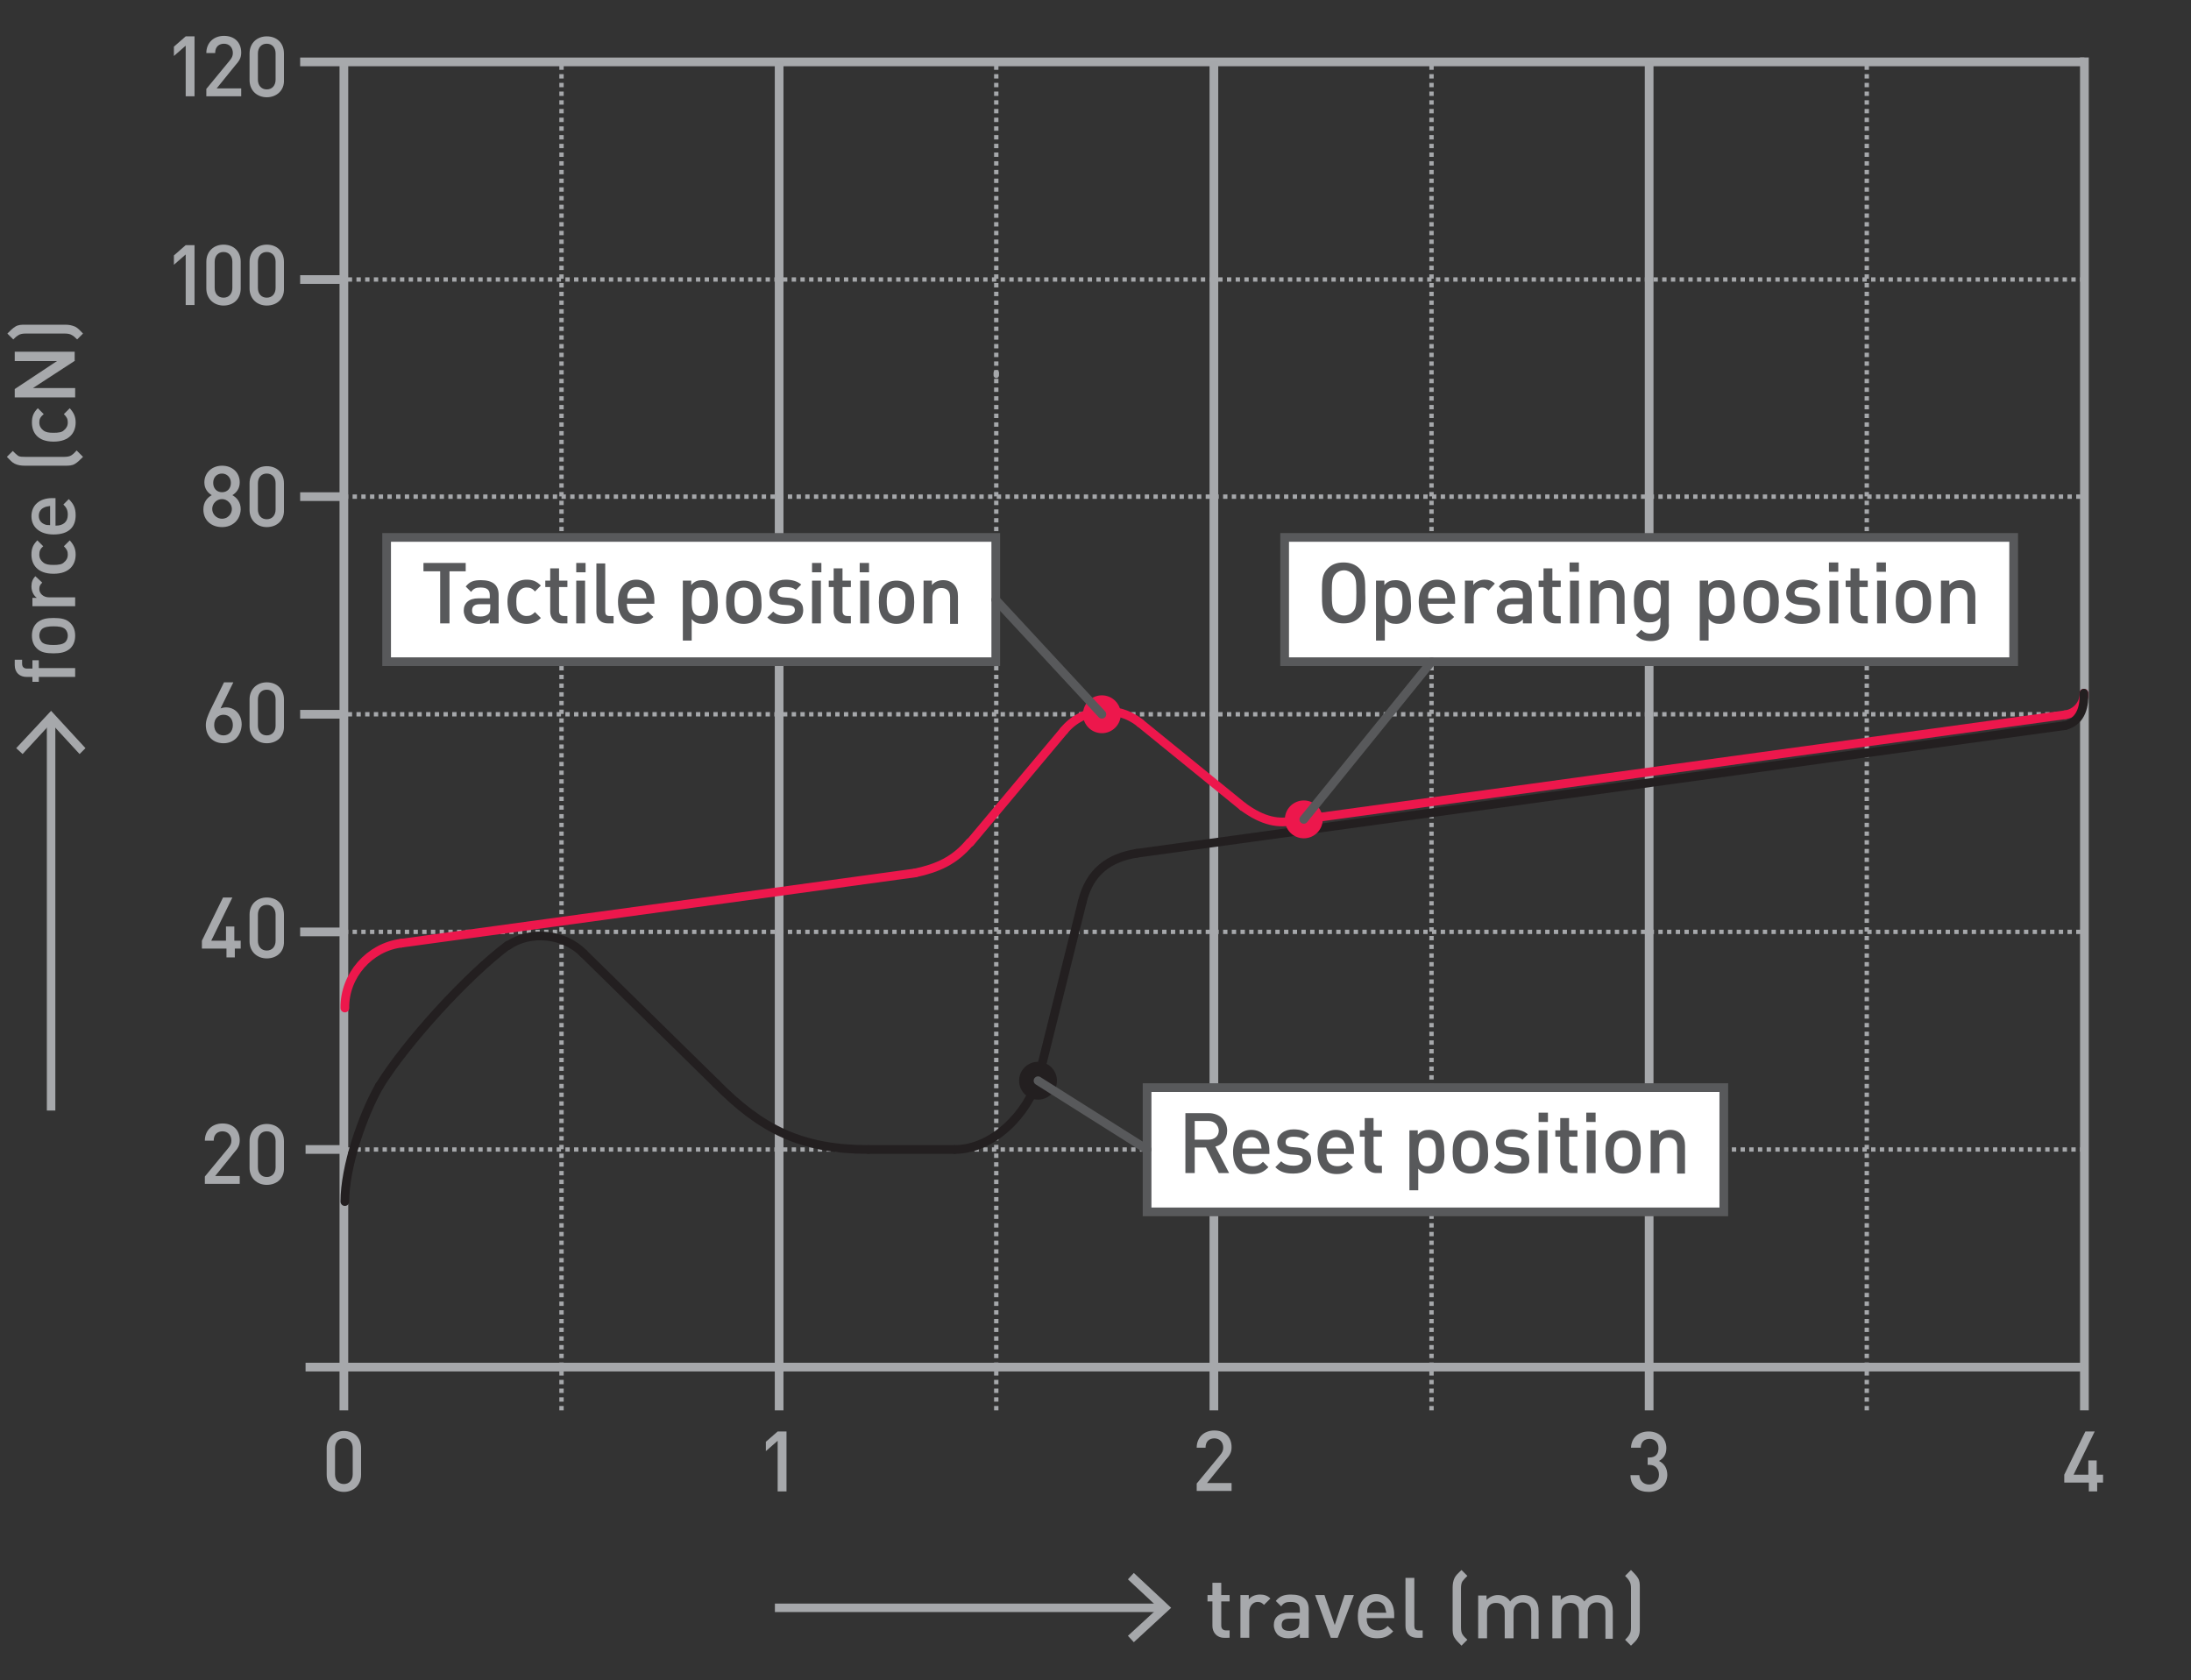 <?xml version="1.0" encoding="utf-8"?>
<!-- Generator: Adobe Illustrator 20.1.0, SVG Export Plug-In . SVG Version: 6.00 Build 0)  -->
<svg version="1.1" id="Layer_1" xmlns="http://www.w3.org/2000/svg" xmlns:xlink="http://www.w3.org/1999/xlink" x="0px" y="0px"
	 viewBox="0 0 446 342" style="enable-background:new 0 0 446 342;" xml:space="preserve">
<rect x="0" y="0" width="446" height="342" fill="#333333" stroke="none"/>
<style type="text/css">
	.st0{fill:none;stroke:#A6A8AB;stroke-width:1.107;stroke-linecap:round;stroke-linejoin:round;}
	.st1{fill:none;stroke:#A6A8AB;stroke-width:1.772;stroke-linejoin:round;}
	.st2{fill:none;stroke:#A7A9AC;stroke-width:1.772;stroke-linejoin:round;}
	.st3{fill:none;stroke:#A6A8AB;stroke-width:1.775;}
	.st4{fill:none;stroke:#A6A8AB;stroke-width:0.886;stroke-linejoin:round;stroke-dasharray:0.886,0.886,0.886,0.886;}
	.st5{fill:none;stroke:#A6A8AB;stroke-width:0.875;stroke-linejoin:round;stroke-dasharray:0.886,0.886,0.886,0.886;}
	.st6{fill:none;stroke:#A6A8AB;stroke-width:0.876;stroke-linejoin:round;stroke-dasharray:0.886,0.886,0.886,0.886;}
	.st7{fill:#A7A9AC;}
	.st8{fill:none;stroke:#A6A8AB;stroke-width:1.721;stroke-linecap:square;stroke-linejoin:round;}
	.st9{fill:#A6A8AB;}
	.st10{fill:#FFFFFF;stroke:#58595B;stroke-width:1.772;}
	.st11{fill:#58595B;}
	.st12{fill:none;stroke:#A6A8AB;stroke-width:1.728;stroke-linecap:square;stroke-linejoin:round;}
	.st13{fill:#231F20;stroke:#231F20;stroke-width:1.107;}
	.st14{fill:none;stroke:#ED174C;stroke-width:1.772;stroke-linecap:round;stroke-linejoin:round;}
	.st15{fill:none;stroke:#231F20;stroke-width:1.772;stroke-linecap:round;stroke-linejoin:round;}
	.st16{fill:none;stroke:#58595B;stroke-width:1.772;stroke-linecap:round;stroke-linejoin:round;}
	.st17{fill:#ED174C;stroke:#ED174C;stroke-width:1.107;}
</style>
<g id="INSERT_1_">
	<g id="BLOCK_x5F_RECORD_1_">
		<g id="LINE_399_">
			<path class="st0" d="M444.4,27.7"/>
		</g>
		<g id="LINE_400_">
			<path class="st0" d="M444.4,27.7"/>
		</g>
	</g>
</g>
<g id="LINE_47_">
	<line class="st1" x1="70" y1="12.6" x2="70" y2="287.1"/>
</g>
<g id="LINE_46_">
	<line class="st1" x1="62.2" y1="278.3" x2="424.3" y2="278.3"/>
</g>
<g id="LINE_45_">
	<line class="st2" x1="61.1" y1="12.6" x2="424.3" y2="12.6"/>
</g>
<g id="LINE_44_">
	<line class="st3" x1="424.3" y1="11.7" x2="424.3" y2="287.1"/>
</g>
<g id="LINE_43_">
	<line class="st4" x1="380" y1="287.1" x2="380" y2="12.6"/>
</g>
<g id="LINE_41_">
	<line class="st4" x1="424.3" y1="56.9" x2="70" y2="56.9"/>
</g>
<g id="LINE_26_">
	<line class="st1" x1="70" y1="56.9" x2="61.1" y2="56.9"/>
</g>
<g id="LINE_40_">
	<line class="st4" x1="70" y1="101.1" x2="424.3" y2="101.1"/>
</g>
<g id="LINE_24_">
	<line class="st1" x1="61.1" y1="101.1" x2="70" y2="101.1"/>
</g>
<g id="LINE_38_">
	<line class="st4" x1="424.3" y1="145.4" x2="70" y2="145.4"/>
</g>
<g id="LINE_22_">
	<line class="st1" x1="70" y1="145.4" x2="61.1" y2="145.4"/>
</g>
<g id="LINE_37_">
	<line class="st5" x1="70" y1="189.7" x2="424.3" y2="189.7"/>
</g>
<g id="LINE_20_">
	<line class="st1" x1="61.1" y1="189.7" x2="70" y2="189.7"/>
</g>
<g id="LINE_35_">
	<line class="st6" x1="424.3" y1="234" x2="70" y2="234"/>
</g>
<g id="LINE_19_">
	<line class="st1" x1="70" y1="234" x2="62.2" y2="234"/>
</g>
<g id="LINE_34_">
	<line class="st4" x1="114.3" y1="287.1" x2="114.3" y2="12.6"/>
</g>
<g id="LINE_31_">
	<line class="st0" x1="158.6" y1="75.9" x2="158.6" y2="76.4"/>
</g>
<g id="LINE_30_">
	<line class="st1" x1="158.6" y1="12.6" x2="158.6" y2="287.1"/>
</g>
<g id="LINE_29_">
	<line class="st4" x1="202.8" y1="287.1" x2="202.8" y2="12.6"/>
</g>
<g id="LINE_28_">
	<line class="st0" x1="202.8" y1="76.4" x2="202.8" y2="75.9"/>
</g>
<g id="LINE_25_">
	<line class="st0" x1="247.1" y1="75.9" x2="247.1" y2="76.4"/>
</g>
<g id="LINE_23_">
	<line class="st1" x1="247.1" y1="12.6" x2="247.1" y2="287.1"/>
</g>
<g id="LINE_21_">
	<line class="st4" x1="291.4" y1="287.1" x2="291.4" y2="12.6"/>
</g>
<g id="LINE_18_">
	<line class="st1" x1="335.7" y1="12.6" x2="335.7" y2="287.1"/>
</g>
<g>
	<path class="st7" d="M41.7,241.1v-1.6l4.7-5.7c0.5-0.6,0.7-1,0.7-1.6c0-1.1-0.7-1.9-1.8-1.9c-0.9,0-1.8,0.5-1.8,1.9h-1.8
		c0-2.1,1.5-3.5,3.6-3.5c2.1,0,3.5,1.3,3.5,3.4c0,1.1-0.4,1.7-1.2,2.6l-3.8,4.7h5v1.6H41.7z"/>
	<path class="st7" d="M54.3,241.2c-1.9,0-3.5-1.3-3.5-3.5v-5.4c0-2.2,1.6-3.5,3.5-3.5c2,0,3.5,1.3,3.5,3.5v5.4
		C57.9,239.9,56.3,241.2,54.3,241.2z M56.1,232.3c0-1.2-0.7-2-1.8-2c-1.1,0-1.8,0.8-1.8,2v5.3c0,1.2,0.7,2,1.8,2
		c1.1,0,1.8-0.8,1.8-2V232.3z"/>
</g>
<g>
	<path class="st7" d="M70,303.7c-1.9,0-3.5-1.3-3.5-3.5v-5.4c0-2.2,1.6-3.5,3.5-3.5c2,0,3.5,1.3,3.5,3.5v5.4
		C73.5,302.4,71.9,303.7,70,303.7z M71.8,294.8c0-1.2-0.7-2-1.8-2c-1.1,0-1.8,0.8-1.8,2v5.3c0,1.2,0.7,2,1.8,2c1.1,0,1.8-0.8,1.8-2
		V294.8z"/>
</g>
<g>
	<path class="st7" d="M158.3,303.6v-10.3l-2.4,2.1v-1.9l2.4-2.1h1.8v12.2H158.3z"/>
</g>
<g>
	<path class="st7" d="M243.6,303.6v-1.6l4.7-5.7c0.5-0.6,0.7-1,0.7-1.6c0-1.1-0.7-1.9-1.8-1.9c-0.9,0-1.8,0.5-1.8,1.9h-1.8
		c0-2.1,1.5-3.5,3.6-3.5c2.1,0,3.5,1.3,3.5,3.4c0,1.1-0.4,1.7-1.2,2.6l-3.8,4.7h5v1.6H243.6z"/>
</g>
<g>
	<path class="st7" d="M335.6,303.7c-2,0-3.7-1-3.7-3.4h1.8c0.1,1.3,1,1.9,2,1.9c1.1,0,2-0.7,2-2c0-1.2-0.7-2-2-2h-0.3v-1.5h0.3
		c1.3,0,1.9-0.7,1.9-1.9c0-1.2-0.8-1.9-1.8-1.9c-1.1,0-1.8,0.7-1.8,1.8H332c0.1-2.1,1.6-3.3,3.6-3.3c2.1,0,3.6,1.4,3.6,3.4
		c0,1.3-0.6,2.1-1.5,2.6c1,0.5,1.7,1.4,1.7,2.9C339.3,302.5,337.6,303.7,335.6,303.7z"/>
</g>
<g>
	<path class="st7" d="M426.9,301.8v1.8h-1.7v-1.8h-5v-1.6l4.3-8.8h1.9l-4.3,8.8h3v-2.9h1.7v2.9h1.3v1.6H426.9z"/>
</g>
<g>
	<path class="st7" d="M47.8,193.1v1.8h-1.7v-1.8h-5v-1.6l4.3-8.8h1.9l-4.3,8.8h3v-2.9h1.7v2.9h1.3v1.6H47.8z"/>
	<path class="st7" d="M54.3,195.1c-1.9,0-3.5-1.3-3.5-3.5v-5.4c0-2.2,1.6-3.5,3.5-3.5c2,0,3.5,1.3,3.5,3.5v5.4
		C57.9,193.8,56.3,195.1,54.3,195.1z M56.1,186.2c0-1.2-0.7-2-1.8-2c-1.1,0-1.8,0.8-1.8,2v5.3c0,1.2,0.7,2,1.8,2
		c1.1,0,1.8-0.8,1.8-2V186.2z"/>
</g>
<g>
	<path class="st7" d="M45.5,151.3c-2.1,0-3.6-1.4-3.6-3.7c0-1,0.4-1.9,0.9-3l2.8-5.7h1.9l-2.6,5.3c0.3-0.1,0.7-0.2,1.1-0.2
		c1.8,0,3.2,1.4,3.2,3.5C49.1,149.8,47.6,151.3,45.5,151.3z M45.5,145.5c-1.1,0-1.9,0.8-1.9,2.1c0,1.3,0.8,2.1,1.9,2.1
		s1.9-0.8,1.9-2.1C47.4,146.4,46.7,145.5,45.5,145.5z"/>
	<path class="st7" d="M54.3,151.3c-1.9,0-3.5-1.3-3.5-3.5v-5.4c0-2.2,1.6-3.5,3.5-3.5c2,0,3.5,1.3,3.5,3.5v5.4
		C57.9,150,56.3,151.3,54.3,151.3z M56.1,142.4c0-1.2-0.7-2-1.8-2c-1.1,0-1.8,0.8-1.8,2v5.3c0,1.2,0.7,2,1.8,2c1.1,0,1.8-0.8,1.8-2
		V142.4z"/>
</g>
<g>
	<path class="st7" d="M45.2,107.3c-2.1,0-3.8-1.3-3.8-3.6c0-1.5,0.8-2.4,1.7-2.9c-0.8-0.5-1.5-1.3-1.5-2.6c0-2,1.6-3.4,3.6-3.4
		c2,0,3.6,1.3,3.6,3.4c0,1.3-0.7,2.1-1.5,2.6c0.9,0.5,1.7,1.4,1.7,2.9C48.9,105.9,47.3,107.3,45.2,107.3z M45.2,101.6
		c-1.1,0-2,0.9-2,2c0,1.1,0.9,2,2,2c1.1,0,2-0.9,2-2C47.2,102.6,46.3,101.6,45.2,101.6z M45.2,96.4c-1.1,0-1.8,0.8-1.8,1.9
		c0,1.1,0.7,1.9,1.8,1.9c1.1,0,1.8-0.8,1.8-1.9C47,97.2,46.2,96.4,45.2,96.4z"/>
	<path class="st7" d="M54.3,107.3c-1.9,0-3.5-1.3-3.5-3.5v-5.4c0-2.2,1.6-3.5,3.5-3.5c2,0,3.5,1.3,3.5,3.5v5.4
		C57.9,106,56.3,107.3,54.3,107.3z M56.1,98.4c0-1.2-0.7-2-1.8-2c-1.1,0-1.8,0.8-1.8,2v5.3c0,1.2,0.7,2,1.8,2c1.1,0,1.8-0.8,1.8-2
		V98.4z"/>
</g>
<g>
	<path class="st7" d="M37.8,62.1V51.8l-2.4,2.1v-1.9l2.4-2.1h1.8v12.2H37.8z"/>
	<path class="st7" d="M45.5,62.2c-1.9,0-3.5-1.3-3.5-3.5v-5.4c0-2.2,1.6-3.5,3.5-3.5c2,0,3.5,1.3,3.5,3.5v5.4
		C49,60.9,47.5,62.2,45.5,62.2z M47.3,53.3c0-1.2-0.7-2-1.8-2c-1.1,0-1.8,0.8-1.8,2v5.3c0,1.2,0.7,2,1.8,2c1.1,0,1.8-0.8,1.8-2V53.3
		z"/>
	<path class="st7" d="M54.3,62.2c-1.9,0-3.5-1.3-3.5-3.5v-5.4c0-2.2,1.6-3.5,3.5-3.5c2,0,3.5,1.3,3.5,3.5v5.4
		C57.9,60.9,56.3,62.2,54.3,62.2z M56.1,53.3c0-1.2-0.7-2-1.8-2c-1.1,0-1.8,0.8-1.8,2v5.3c0,1.2,0.7,2,1.8,2c1.1,0,1.8-0.8,1.8-2
		V53.3z"/>
</g>
<g>
	<path class="st7" d="M37.8,19.7V9.3l-2.4,2.1V9.5l2.4-2.1h1.8v12.2H37.8z"/>
	<path class="st7" d="M42,19.7v-1.6l4.7-5.7c0.5-0.6,0.7-1,0.7-1.6c0-1.1-0.7-1.9-1.8-1.9c-0.9,0-1.8,0.5-1.8,1.9H42
		c0-2.1,1.5-3.5,3.6-3.5c2.1,0,3.5,1.3,3.5,3.4c0,1.1-0.4,1.7-1.2,2.6l-3.8,4.7h5v1.6H42z"/>
	<path class="st7" d="M54.3,19.8c-1.9,0-3.5-1.3-3.5-3.5v-5.4c0-2.2,1.6-3.5,3.5-3.5c2,0,3.5,1.3,3.5,3.5v5.4
		C57.9,18.4,56.3,19.8,54.3,19.8z M56.1,10.9c0-1.2-0.7-2-1.8-2c-1.1,0-1.8,0.8-1.8,2v5.3c0,1.2,0.7,2,1.8,2c1.1,0,1.8-0.8,1.8-2
		V10.9z"/>
</g>
<g>
	<g>
		<g>
			<line class="st8" x1="158.6" y1="327.3" x2="236.5" y2="327.3"/>
			<g>
				<polygon class="st9" points="230.8,334.3 229.6,333 235.8,327.3 229.6,321.5 230.8,320.2 238.4,327.3 				"/>
			</g>
		</g>
	</g>
	<g>
		<path class="st7" d="M249.2,333.4c-1.6,0-2.4-1.2-2.4-2.4v-5h-1v-1.3h1v-2.5h1.8v2.5h1.7v1.3h-1.7v4.9c0,0.6,0.3,1,1,1h0.7v1.5
			H249.2z"/>
		<path class="st7" d="M257.3,326.7c-0.4-0.4-0.7-0.6-1.3-0.6c-0.9,0-1.7,0.8-1.7,2v5.3h-1.8v-8.7h1.7v0.9c0.4-0.6,1.3-1,2.3-1
			c0.8,0,1.5,0.2,2.1,0.8L257.3,326.7z"/>
		<path class="st7" d="M264.6,333.4v-0.8c-0.6,0.6-1.2,0.9-2.3,0.9c-1.1,0-1.8-0.3-2.3-0.8c-0.4-0.5-0.7-1.1-0.7-1.9
			c0-1.5,1-2.5,3-2.5h2.3v-0.6c0-1.1-0.5-1.6-1.9-1.6c-0.9,0-1.4,0.2-1.9,0.9l-1.1-1.1c0.8-1,1.7-1.3,3.1-1.3c2.4,0,3.6,1,3.6,3v5.8
			H264.6z M264.5,329.5h-2c-1.1,0-1.6,0.4-1.6,1.3c0,0.8,0.5,1.2,1.6,1.2c0.6,0,1.1-0.1,1.6-0.5c0.3-0.3,0.4-0.7,0.4-1.3V329.5z"/>
		<path class="st7" d="M272.3,333.4h-1.4l-3.2-8.7h1.9l2.1,6.1l2-6.1h1.9L272.3,333.4z"/>
		<path class="st7" d="M278.2,329.5c0,1.5,0.8,2.4,2.2,2.4c1,0,1.5-0.3,2.1-0.9l1.1,1.1c-0.9,0.9-1.7,1.4-3.3,1.4
			c-2.2,0-3.9-1.2-3.9-4.5c0-2.8,1.5-4.5,3.7-4.5c2.3,0,3.7,1.7,3.7,4.2v0.7H278.2z M281.9,327.1c-0.3-0.7-0.9-1.1-1.7-1.1
			c-0.8,0-1.4,0.4-1.7,1.1c-0.2,0.4-0.2,0.7-0.2,1.2h3.9C282.1,327.8,282,327.5,281.9,327.1z"/>
		<path class="st7" d="M288.5,333.4c-1.7,0-2.4-1.1-2.4-2.4v-9.8h1.8v9.7c0,0.7,0.2,1,0.9,1h0.8v1.5H288.5z"/>
		<path class="st7" d="M297.5,335c-0.7-0.7-1.1-1.1-1.4-1.6c-0.4-0.6-0.4-1.3-0.4-2v-8.2c0-0.7,0.1-1.4,0.4-2
			c0.3-0.6,0.7-0.9,1.4-1.6l1.2,1.2c-0.4,0.4-0.7,0.7-1,1.1c-0.2,0.3-0.3,0.8-0.3,1.4v8c0,0.6,0.1,1.1,0.3,1.4
			c0.3,0.5,0.6,0.7,1,1.1L297.5,335z"/>
		<path class="st7" d="M311.7,333.4v-5.3c0-1.4-0.8-1.9-1.8-1.9c-0.9,0-1.8,0.6-1.8,1.9v5.4h-1.8v-5.3c0-1.4-0.8-1.9-1.8-1.9
			c-1,0-1.8,0.6-1.8,1.9v5.3h-1.8v-8.7h1.7v0.9c0.6-0.6,1.4-1,2.3-1c1.1,0,1.9,0.4,2.5,1.3c0.7-0.9,1.6-1.3,2.7-1.3
			c0.9,0,1.7,0.3,2.2,0.8c0.7,0.7,0.9,1.5,0.9,2.5v5.6H311.7z"/>
		<path class="st7" d="M326.8,333.4v-5.3c0-1.4-0.8-1.9-1.8-1.9c-0.9,0-1.8,0.6-1.8,1.9v5.4h-1.8v-5.3c0-1.4-0.8-1.9-1.8-1.9
			c-1,0-1.8,0.6-1.8,1.9v5.3h-1.8v-8.7h1.7v0.9c0.6-0.6,1.4-1,2.3-1c1.1,0,1.9,0.4,2.5,1.3c0.7-0.9,1.6-1.3,2.7-1.3
			c0.9,0,1.7,0.3,2.2,0.8c0.7,0.7,0.9,1.5,0.9,2.5v5.6H326.8z"/>
		<path class="st7" d="M333.4,333.4c-0.3,0.6-0.8,1-1.4,1.6l-1.2-1.2c0.4-0.4,0.7-0.7,0.9-1.1c0.2-0.3,0.3-0.8,0.3-1.4v-8
			c0-0.6-0.1-1.1-0.3-1.4c-0.3-0.5-0.5-0.7-0.9-1.1l1.2-1.2c0.6,0.6,1.1,1.1,1.4,1.6c0.4,0.6,0.4,1.3,0.4,2v8.2
			C333.8,332.1,333.8,332.7,333.4,333.4z"/>
	</g>
</g>
<g>
	<rect x="261.5" y="109.4" class="st10" width="148.4" height="25.3"/>
	<g>
		<path class="st11" d="M276.7,125.7c-0.8,0.8-1.8,1.2-3.2,1.2c-1.3,0-2.4-0.4-3.2-1.2c-1.2-1.2-1.2-2.4-1.2-5c0-2.6,0-3.8,1.2-5
			c0.8-0.8,1.8-1.2,3.2-1.2c1.3,0,2.4,0.4,3.2,1.2c1.2,1.2,1.2,2.4,1.2,5C278,123.3,277.9,124.5,276.7,125.7z M275.4,116.9
			c-0.5-0.5-1.1-0.8-1.8-0.8c-0.7,0-1.4,0.3-1.8,0.8c-0.6,0.7-0.7,1.4-0.7,3.8c0,2.4,0.1,3.1,0.7,3.8c0.5,0.5,1.1,0.8,1.8,0.8
			c0.7,0,1.4-0.3,1.8-0.8c0.6-0.6,0.7-1.4,0.7-3.8C276.1,118.3,276,117.6,275.4,116.9z"/>
		<path class="st11" d="M286.3,126.2c-0.5,0.5-1.2,0.8-2.1,0.8c-0.9,0-1.7-0.2-2.3-1v4.4h-1.8v-12.2h1.7v0.9c0.7-0.8,1.4-1,2.3-1
			c0.9,0,1.7,0.3,2.1,0.8c0.8,0.9,1,2.2,1,3.7C287.3,123.9,287.2,125.3,286.3,126.2z M283.7,119.6c-1.6,0-1.8,1.3-1.8,2.9
			s0.2,2.9,1.8,2.9c1.6,0,1.8-1.4,1.8-2.9S285.3,119.6,283.7,119.6z"/>
		<path class="st11" d="M290.6,123c0,1.5,0.8,2.4,2.2,2.4c1,0,1.5-0.3,2.1-0.9l1.1,1.1c-0.9,0.9-1.7,1.4-3.3,1.4
			c-2.2,0-3.9-1.2-3.9-4.5c0-2.8,1.5-4.5,3.7-4.5c2.3,0,3.7,1.7,3.7,4.2v0.7H290.6z M294.3,120.6c-0.3-0.7-0.9-1.1-1.7-1.1
			c-0.8,0-1.4,0.4-1.7,1.1c-0.2,0.4-0.2,0.7-0.2,1.2h3.9C294.5,121.3,294.5,121,294.3,120.6z"/>
		<path class="st11" d="M303,120.2c-0.4-0.4-0.7-0.6-1.3-0.6c-0.9,0-1.7,0.8-1.7,2v5.3h-1.8v-8.7h1.7v0.9c0.4-0.6,1.3-1.1,2.3-1.1
			c0.8,0,1.5,0.2,2.1,0.8L303,120.2z"/>
		<path class="st11" d="M310,126.9v-0.8c-0.6,0.6-1.2,0.9-2.3,0.9c-1.1,0-1.8-0.3-2.3-0.8c-0.4-0.5-0.7-1.1-0.7-1.9
			c0-1.5,1-2.5,3-2.5h2.3v-0.6c0-1.1-0.5-1.6-1.9-1.6c-0.9,0-1.4,0.2-1.9,0.9l-1.1-1.1c0.8-1,1.6-1.3,3.1-1.3c2.4,0,3.6,1,3.6,3v5.8
			H310z M309.9,123h-2c-1.1,0-1.6,0.4-1.6,1.3c0,0.8,0.5,1.2,1.7,1.2c0.6,0,1.1-0.1,1.6-0.5c0.3-0.3,0.4-0.7,0.4-1.3V123z"/>
		<path class="st11" d="M316.6,126.9c-1.6,0-2.4-1.2-2.4-2.4v-5h-1v-1.3h1v-2.5h1.8v2.5h1.7v1.3H316v4.9c0,0.6,0.3,1,1,1h0.7v1.5
			H316.6z"/>
		<path class="st11" d="M319.5,116.4v-1.9h1.9v1.9H319.5z M319.6,126.9v-8.7h1.8v8.7H319.6z"/>
		<path class="st11" d="M329.1,126.9v-5.3c0-1.4-0.8-1.9-1.8-1.9c-1,0-1.8,0.6-1.8,1.9v5.3h-1.8v-8.7h1.7v0.9c0.6-0.7,1.4-1,2.3-1
			c0.9,0,1.6,0.3,2.1,0.8c0.7,0.7,0.9,1.5,0.9,2.5v5.6H329.1z"/>
		<path class="st11" d="M336.1,130.5c-1.3,0-2.2-0.3-3.1-1.2l1.1-1.1c0.5,0.5,1,0.8,1.9,0.8c1.5,0,2-1,2-2.2v-1.1
			c-0.6,0.8-1.4,1-2.3,1c-0.9,0-1.6-0.3-2.1-0.8c-0.8-0.8-1-2.1-1-3.5c0-1.5,0.1-2.7,1-3.5c0.5-0.5,1.2-0.8,2.1-0.8
			c0.9,0,1.6,0.2,2.3,1v-0.9h1.7v8.7C339.9,129,338.4,130.5,336.1,130.5z M336.3,119.6c-1.6,0-1.8,1.4-1.8,2.7
			c0,1.4,0.2,2.7,1.8,2.7c1.6,0,1.8-1.4,1.8-2.7C338.1,121,337.9,119.6,336.3,119.6z"/>
		<path class="st11" d="M352.2,126.2c-0.5,0.5-1.2,0.8-2.1,0.8c-0.9,0-1.6-0.2-2.3-1v4.4h-1.8v-12.2h1.7v0.9c0.7-0.8,1.4-1,2.3-1
			c0.9,0,1.6,0.3,2.1,0.8c0.8,0.9,1,2.2,1,3.7C353.2,123.9,353.1,125.3,352.2,126.2z M349.6,119.6c-1.6,0-1.8,1.3-1.8,2.9
			s0.2,2.9,1.8,2.9c1.6,0,1.8-1.4,1.8-2.9S351.2,119.6,349.6,119.6z"/>
		<path class="st11" d="M361.1,125.9c-0.6,0.6-1.4,1-2.6,1c-1.2,0-2-0.4-2.6-1c-0.8-0.9-1-2-1-3.4c0-1.5,0.2-2.6,1-3.4
			c0.6-0.6,1.4-1,2.6-1c1.2,0,2,0.4,2.6,1c0.8,0.9,1,2,1,3.4C362.1,124,361.9,125.1,361.1,125.9z M359.7,120.1
			c-0.3-0.3-0.8-0.5-1.3-0.5c-0.5,0-0.9,0.2-1.3,0.5c-0.5,0.5-0.6,1.4-0.6,2.4s0.1,1.9,0.6,2.4c0.3,0.3,0.8,0.5,1.3,0.5
			c0.5,0,1-0.2,1.3-0.5c0.5-0.5,0.6-1.4,0.6-2.4S360.3,120.7,359.7,120.1z"/>
		<path class="st11" d="M366.9,127c-1.4,0-2.6-0.2-3.7-1.3l1.2-1.2c0.7,0.7,1.6,0.9,2.5,0.9c1.1,0,1.9-0.4,1.9-1.2
			c0-0.6-0.3-0.9-1.2-1l-1.4-0.1c-1.7-0.2-2.6-0.9-2.6-2.4c0-1.7,1.5-2.7,3.3-2.7c1.3,0,2.4,0.3,3.2,1l-1.1,1.1
			c-0.5-0.5-1.3-0.6-2.1-0.6c-1.1,0-1.6,0.4-1.6,1.1c0,0.6,0.3,0.9,1.2,1l1.2,0.1c1.8,0.2,2.8,0.9,2.8,2.5
			C370.6,126,369,127,366.9,127z"/>
		<path class="st11" d="M372.3,116.4v-1.9h1.9v1.9H372.3z M372.4,126.9v-8.7h1.8v8.7H372.4z"/>
		<path class="st11" d="M379.1,126.9c-1.6,0-2.4-1.2-2.4-2.4v-5h-1v-1.3h1v-2.5h1.8v2.5h1.7v1.3h-1.7v4.9c0,0.6,0.3,1,1,1h0.7v1.5
			H379.1z"/>
		<path class="st11" d="M382,116.4v-1.9h1.9v1.9H382z M382.1,126.9v-8.7h1.8v8.7H382.1z"/>
		<path class="st11" d="M392.1,125.9c-0.6,0.6-1.4,1-2.6,1c-1.2,0-2-0.4-2.6-1c-0.8-0.9-1-2-1-3.4c0-1.5,0.2-2.6,1-3.4
			c0.6-0.6,1.4-1,2.6-1c1.2,0,2,0.4,2.6,1c0.8,0.9,1,2,1,3.4C393.1,124,392.9,125.1,392.1,125.9z M390.8,120.1
			c-0.3-0.3-0.8-0.5-1.3-0.5c-0.5,0-0.9,0.2-1.3,0.5c-0.5,0.5-0.6,1.4-0.6,2.4s0.1,1.9,0.6,2.4c0.3,0.3,0.8,0.5,1.3,0.5
			c0.5,0,1-0.2,1.3-0.5c0.5-0.5,0.6-1.4,0.6-2.4S391.3,120.7,390.8,120.1z"/>
		<path class="st11" d="M400.5,126.9v-5.3c0-1.4-0.8-1.9-1.8-1.9c-1,0-1.8,0.6-1.8,1.9v5.3h-1.8v-8.7h1.7v0.9c0.6-0.7,1.4-1,2.3-1
			c0.9,0,1.6,0.3,2.1,0.8c0.7,0.7,0.9,1.5,0.9,2.5v5.6H400.5z"/>
	</g>
</g>
<g>
	<rect x="233.5" y="221.4" class="st10" width="117.4" height="25.3"/>
	<g>
		<path class="st11" d="M248.1,238.8l-2.6-5.2h-2.3v5.2h-1.9v-12.2h4.7c2.3,0,3.8,1.5,3.8,3.6c0,1.8-1.1,2.9-2.4,3.2l2.8,5.4H248.1z
			 M246,228.2h-2.8v3.8h2.8c1.2,0,2.1-0.7,2.1-1.9C248,229,247.2,228.2,246,228.2z"/>
		<path class="st11" d="M252.8,235c0,1.5,0.8,2.4,2.2,2.4c1,0,1.5-0.3,2.1-0.9l1.1,1.1c-0.9,0.9-1.7,1.4-3.3,1.4
			c-2.2,0-3.9-1.2-3.9-4.5c0-2.8,1.5-4.5,3.7-4.5c2.3,0,3.7,1.7,3.7,4.2v0.7H252.8z M256.5,232.6c-0.3-0.7-0.9-1.1-1.7-1.1
			c-0.8,0-1.4,0.4-1.7,1.1c-0.2,0.4-0.2,0.7-0.2,1.2h3.9C256.7,233.2,256.7,232.9,256.5,232.6z"/>
		<path class="st11" d="M263.3,238.9c-1.4,0-2.6-0.2-3.7-1.3l1.2-1.2c0.7,0.7,1.6,0.9,2.5,0.9c1.1,0,1.9-0.4,1.9-1.2
			c0-0.6-0.3-0.9-1.2-1l-1.4-0.1c-1.6-0.2-2.6-0.9-2.6-2.4c0-1.7,1.5-2.7,3.3-2.7c1.3,0,2.4,0.3,3.2,1l-1.1,1.1
			c-0.5-0.5-1.3-0.6-2.1-0.6c-1.1,0-1.6,0.4-1.6,1.1c0,0.6,0.3,0.9,1.2,1l1.2,0.1c1.8,0.2,2.8,0.9,2.8,2.5
			C266.9,238,265.4,238.9,263.3,238.9z"/>
		<path class="st11" d="M270,235c0,1.5,0.8,2.4,2.2,2.4c1,0,1.5-0.3,2.1-0.9l1.1,1.1c-0.9,0.9-1.7,1.4-3.3,1.4
			c-2.2,0-3.9-1.2-3.9-4.5c0-2.8,1.5-4.5,3.7-4.5c2.3,0,3.7,1.7,3.7,4.2v0.7H270z M273.7,232.6c-0.3-0.7-0.9-1.1-1.7-1.1
			c-0.8,0-1.4,0.4-1.7,1.1c-0.2,0.4-0.2,0.7-0.2,1.2h3.9C273.9,233.2,273.9,232.9,273.7,232.6z"/>
		<path class="st11" d="M280.2,238.8c-1.6,0-2.4-1.2-2.4-2.4v-5h-1v-1.3h1v-2.5h1.8v2.5h1.7v1.3h-1.7v4.9c0,0.6,0.3,1,1,1h0.7v1.5
			H280.2z"/>
		<path class="st11" d="M293.1,238.1c-0.5,0.5-1.2,0.8-2.1,0.8c-0.9,0-1.6-0.2-2.3-1v4.4h-1.8v-12.2h1.7v0.9c0.7-0.8,1.4-1,2.3-1
			c0.9,0,1.6,0.3,2.1,0.8c0.8,0.9,1,2.2,1,3.7C294.1,235.9,293.9,237.3,293.1,238.1z M290.5,231.6c-1.6,0-1.8,1.3-1.8,2.9
			c0,1.5,0.2,2.9,1.8,2.9c1.6,0,1.8-1.4,1.8-2.9C292.3,232.9,292.1,231.6,290.5,231.6z"/>
		<path class="st11" d="M301.9,237.9c-0.6,0.6-1.4,1-2.6,1c-1.2,0-2-0.4-2.6-1c-0.8-0.9-1-2-1-3.4c0-1.5,0.2-2.6,1-3.4
			c0.6-0.6,1.4-1,2.6-1c1.2,0,2,0.4,2.6,1c0.8,0.9,1,2,1,3.4C303,235.9,302.8,237,301.9,237.9z M300.6,232.1
			c-0.3-0.3-0.8-0.5-1.3-0.5c-0.5,0-0.9,0.2-1.3,0.5c-0.5,0.5-0.6,1.4-0.6,2.4s0.1,1.9,0.6,2.4c0.3,0.3,0.8,0.5,1.3,0.5
			c0.5,0,1-0.2,1.3-0.5c0.5-0.5,0.6-1.4,0.6-2.4S301.1,232.6,300.6,232.1z"/>
		<path class="st11" d="M307.8,238.9c-1.4,0-2.6-0.2-3.7-1.3l1.2-1.2c0.7,0.7,1.6,0.9,2.5,0.9c1.1,0,1.9-0.4,1.9-1.2
			c0-0.6-0.3-0.9-1.2-1l-1.4-0.1c-1.6-0.2-2.6-0.9-2.6-2.4c0-1.7,1.5-2.7,3.3-2.7c1.3,0,2.4,0.3,3.2,1l-1.1,1.1
			c-0.5-0.5-1.3-0.6-2.1-0.6c-1.1,0-1.6,0.4-1.6,1.1c0,0.6,0.3,0.9,1.2,1l1.2,0.1c1.8,0.2,2.7,0.9,2.7,2.5
			C311.4,238,309.9,238.9,307.8,238.9z"/>
		<path class="st11" d="M313.2,228.4v-1.9h1.9v1.9H313.2z M313.2,238.8v-8.7h1.8v8.7H313.2z"/>
		<path class="st11" d="M320,238.8c-1.6,0-2.4-1.2-2.4-2.4v-5h-1v-1.3h1v-2.5h1.8v2.5h1.7v1.3h-1.7v4.9c0,0.6,0.3,1,1,1h0.7v1.5H320
			z"/>
		<path class="st11" d="M322.9,228.4v-1.9h1.9v1.9H322.9z M323,238.8v-8.7h1.8v8.7H323z"/>
		<path class="st11" d="M333,237.9c-0.6,0.6-1.4,1-2.6,1c-1.2,0-2-0.4-2.6-1c-0.8-0.9-1-2-1-3.4c0-1.5,0.2-2.6,1-3.4
			c0.6-0.6,1.4-1,2.6-1c1.2,0,2,0.4,2.6,1c0.8,0.9,1,2,1,3.4C334,235.9,333.8,237,333,237.9z M331.7,232.1c-0.3-0.3-0.8-0.5-1.3-0.5
			s-0.9,0.2-1.3,0.5c-0.5,0.5-0.6,1.4-0.6,2.4s0.1,1.9,0.6,2.4c0.3,0.3,0.8,0.5,1.3,0.5s1-0.2,1.3-0.5c0.5-0.5,0.6-1.4,0.6-2.4
			S332.2,232.6,331.7,232.1z"/>
		<path class="st11" d="M341.4,238.8v-5.3c0-1.4-0.8-1.9-1.8-1.9c-1,0-1.8,0.6-1.8,1.9v5.3H336v-8.7h1.7v0.9c0.6-0.7,1.4-1,2.3-1
			c0.9,0,1.6,0.3,2.1,0.8c0.7,0.7,0.9,1.5,0.9,2.5v5.6H341.4z"/>
	</g>
</g>
<g>
	<rect x="78.7" y="109.4" class="st10" width="124" height="25.3"/>
	<g>
		<path class="st11" d="M91.5,116.3v10.6h-1.9v-10.6h-3.4v-1.7h8.6v1.7H91.5z"/>
		<path class="st11" d="M99.7,126.9v-0.8c-0.6,0.6-1.2,0.9-2.3,0.9c-1.1,0-1.8-0.3-2.3-0.8c-0.4-0.5-0.7-1.1-0.7-1.9
			c0-1.5,1-2.5,3-2.5h2.3v-0.6c0-1.1-0.5-1.6-1.9-1.6c-0.9,0-1.4,0.2-1.9,0.9l-1.1-1.1c0.8-1,1.6-1.3,3.1-1.3c2.4,0,3.6,1,3.6,3v5.8
			H99.7z M99.7,123h-2c-1.1,0-1.6,0.4-1.6,1.3c0,0.8,0.5,1.2,1.7,1.2c0.6,0,1.1-0.1,1.6-0.5c0.3-0.3,0.4-0.7,0.4-1.3V123z"/>
		<path class="st11" d="M107.2,127c-2,0-3.9-1.2-3.9-4.5c0-3.3,1.9-4.5,3.9-4.5c1.2,0,2,0.3,2.9,1.2l-1.2,1.2
			c-0.5-0.6-1-0.8-1.7-0.8c-0.7,0-1.2,0.3-1.6,0.8c-0.4,0.5-0.5,1.1-0.5,2.1c0,1,0.1,1.7,0.5,2.1c0.4,0.5,0.9,0.8,1.6,0.8
			c0.7,0,1.1-0.2,1.7-0.8l1.2,1.2C109.3,126.6,108.4,127,107.2,127z"/>
		<path class="st11" d="M114.4,126.9c-1.6,0-2.4-1.2-2.4-2.4v-5h-1v-1.3h1v-2.5h1.8v2.5h1.7v1.3h-1.7v4.9c0,0.6,0.3,1,1,1h0.7v1.5
			H114.4z"/>
		<path class="st11" d="M117.3,116.5v-1.9h1.9v1.9H117.3z M117.3,126.9v-8.7h1.8v8.7H117.3z"/>
		<path class="st11" d="M123.8,126.9c-1.7,0-2.4-1.1-2.4-2.4v-9.8h1.8v9.7c0,0.7,0.2,1,0.9,1h0.8v1.5H123.8z"/>
		<path class="st11" d="M127.6,123c0,1.5,0.8,2.4,2.2,2.4c1,0,1.5-0.3,2.1-0.9l1.1,1.1c-0.9,0.9-1.7,1.4-3.3,1.4
			c-2.2,0-3.9-1.2-3.9-4.5c0-2.8,1.5-4.5,3.7-4.5c2.3,0,3.7,1.7,3.7,4.2v0.7H127.6z M131.3,120.6c-0.3-0.7-0.9-1.1-1.7-1.1
			c-0.8,0-1.4,0.4-1.7,1.1c-0.2,0.4-0.2,0.7-0.2,1.2h3.9C131.5,121.3,131.5,121,131.3,120.6z"/>
		<path class="st11" d="M145.2,126.2c-0.5,0.5-1.2,0.8-2.1,0.8c-0.9,0-1.7-0.2-2.3-1v4.4H139v-12.2h1.7v0.9c0.7-0.8,1.4-1,2.3-1
			c0.9,0,1.7,0.3,2.1,0.8c0.8,0.9,1,2.2,1,3.7C146.2,124,146,125.4,145.2,126.2z M142.6,119.6c-1.6,0-1.8,1.3-1.8,2.9
			c0,1.5,0.2,2.9,1.8,2.9c1.6,0,1.8-1.4,1.8-2.9C144.4,121,144.2,119.6,142.6,119.6z"/>
		<path class="st11" d="M154,126c-0.6,0.6-1.4,1-2.6,1c-1.2,0-2-0.4-2.6-1c-0.8-0.9-1-2-1-3.4c0-1.5,0.2-2.6,1-3.4
			c0.6-0.6,1.4-1,2.6-1c1.2,0,2,0.4,2.6,1c0.8,0.9,1,2,1,3.4C155.1,124,154.9,125.1,154,126z M152.7,120.1c-0.3-0.3-0.8-0.5-1.3-0.5
			s-0.9,0.2-1.3,0.5c-0.5,0.5-0.6,1.4-0.6,2.4c0,0.9,0.1,1.9,0.6,2.4c0.3,0.3,0.8,0.5,1.3,0.5s1-0.2,1.3-0.5
			c0.5-0.5,0.6-1.4,0.6-2.4C153.3,121.6,153.2,120.7,152.7,120.1z"/>
		<path class="st11" d="M159.9,127c-1.4,0-2.6-0.2-3.7-1.3l1.2-1.2c0.7,0.7,1.6,0.9,2.5,0.9c1.1,0,1.9-0.4,1.9-1.2
			c0-0.6-0.3-0.9-1.2-1l-1.4-0.1c-1.6-0.2-2.6-0.9-2.6-2.4c0-1.7,1.5-2.7,3.3-2.7c1.3,0,2.4,0.3,3.2,1l-1.1,1.1
			c-0.5-0.5-1.3-0.6-2.1-0.6c-1.1,0-1.6,0.4-1.6,1.1c0,0.6,0.3,0.9,1.2,1l1.2,0.1c1.8,0.2,2.8,0.9,2.8,2.5
			C163.5,126.1,162,127,159.9,127z"/>
		<path class="st11" d="M165.3,116.5v-1.9h1.9v1.9H165.3z M165.3,126.9v-8.7h1.8v8.7H165.3z"/>
		<path class="st11" d="M172.1,126.9c-1.6,0-2.4-1.2-2.4-2.4v-5h-1v-1.3h1v-2.5h1.8v2.5h1.7v1.3h-1.7v4.9c0,0.6,0.3,1,1,1h0.7v1.5
			H172.1z"/>
		<path class="st11" d="M175,116.5v-1.9h1.9v1.9H175z M175.1,126.9v-8.7h1.8v8.7H175.1z"/>
		<path class="st11" d="M185.1,126c-0.6,0.6-1.4,1-2.6,1c-1.2,0-2-0.4-2.6-1c-0.8-0.9-1-2-1-3.4c0-1.5,0.2-2.6,1-3.4
			c0.6-0.6,1.4-1,2.6-1c1.2,0,2,0.4,2.6,1c0.8,0.9,1,2,1,3.4C186.1,124,185.9,125.1,185.1,126z M183.7,120.1
			c-0.3-0.3-0.8-0.5-1.3-0.5c-0.5,0-0.9,0.2-1.3,0.5c-0.5,0.5-0.6,1.4-0.6,2.4c0,0.9,0.1,1.9,0.6,2.4c0.3,0.3,0.8,0.5,1.3,0.5
			c0.5,0,1-0.2,1.3-0.5c0.5-0.5,0.6-1.4,0.6-2.4C184.4,121.6,184.3,120.7,183.7,120.1z"/>
		<path class="st11" d="M193.4,126.9v-5.3c0-1.4-0.8-1.9-1.8-1.9c-1,0-1.8,0.6-1.8,1.9v5.3h-1.8v-8.7h1.7v0.9c0.6-0.7,1.4-1,2.3-1
			c0.9,0,1.6,0.3,2.1,0.8c0.7,0.7,0.9,1.5,0.9,2.5v5.6H193.4z"/>
	</g>
</g>
<g>
	<g>
		<g>
			<line class="st12" x1="10.4" y1="225.2" x2="10.4" y2="146.6"/>
			<g>
				<polygon class="st9" points="17.4,152.3 16.2,153.5 10.4,147.2 4.6,153.5 3.3,152.3 10.4,144.7 				"/>
			</g>
		</g>
	</g>
	<g>
		<path class="st7" d="M7.9,136h7.4v1.8H7.9v1H6.6v-1H5.4c-1.3,0-2.4-0.8-2.4-2.4v-1.1h1.5v0.8c0,0.7,0.4,1,1,1h1.1v-1.7h1.3V136z"
			/>
		<path class="st7" d="M14.3,126.8c0.6,0.6,1,1.4,1,2.6c0,1.2-0.4,2-1,2.6c-0.9,0.8-2,1-3.4,1c-1.5,0-2.6-0.2-3.4-1
			c-0.6-0.6-1-1.4-1-2.6c0-1.2,0.4-2,1-2.6c0.9-0.8,2-1,3.4-1C12.4,125.8,13.5,126,14.3,126.8z M8.5,128.1c-0.3,0.3-0.5,0.8-0.5,1.3
			c0,0.5,0.2,0.9,0.5,1.3c0.5,0.5,1.4,0.6,2.4,0.6c0.9,0,1.9-0.1,2.4-0.6c0.3-0.3,0.5-0.8,0.5-1.3c0-0.5-0.2-1-0.5-1.3
			c-0.5-0.5-1.4-0.6-2.4-0.6C10,127.5,9,127.6,8.5,128.1z"/>
		<path class="st7" d="M8.6,118.6C8.2,119,8,119.3,8,119.9c0,0.9,0.8,1.7,2,1.7h5.3v1.8H6.6v-1.7h0.9c-0.6-0.4-1.1-1.3-1.1-2.3
			c0-0.8,0.2-1.5,0.8-2.1L8.6,118.6z"/>
		<path class="st7" d="M15.4,112.9c0,2-1.2,3.9-4.5,3.9s-4.5-1.9-4.5-3.9c0-1.2,0.3-2,1.2-2.9l1.2,1.2c-0.6,0.5-0.8,1-0.8,1.7
			c0,0.7,0.3,1.2,0.8,1.6c0.5,0.4,1.1,0.5,2.1,0.5s1.7-0.1,2.1-0.5c0.5-0.4,0.8-0.9,0.8-1.6c0-0.7-0.2-1.1-0.8-1.7l1.2-1.2
			C15,110.9,15.4,111.7,15.4,112.9z"/>
		<path class="st7" d="M11.4,107c1.5,0,2.4-0.8,2.4-2.2c0-1-0.3-1.5-0.9-2.1l1.1-1.1c0.9,0.9,1.4,1.7,1.4,3.3c0,2.2-1.2,3.9-4.5,3.9
			c-2.8,0-4.5-1.5-4.5-3.7c0-2.3,1.7-3.7,4.2-3.7h0.7V107z M9,103.3c-0.7,0.3-1.1,0.9-1.1,1.7c0,0.8,0.4,1.4,1.1,1.7
			c0.4,0.2,0.7,0.2,1.2,0.2v-3.9C9.7,103.1,9.4,103.1,9,103.3z"/>
		<path class="st7" d="M16.9,93c-0.7,0.7-1.1,1.1-1.6,1.4c-0.6,0.4-1.3,0.4-2,0.4H5c-0.7,0-1.4-0.1-2-0.4c-0.6-0.3-0.9-0.7-1.6-1.4
			l1.2-1.2c0.4,0.4,0.7,0.7,1.1,1C4.1,93,4.5,93,5.1,93h8c0.6,0,1.1-0.1,1.4-0.3c0.5-0.3,0.7-0.6,1.1-1L16.9,93z"/>
		<path class="st7" d="M15.4,86c0,2-1.2,3.9-4.5,3.9S6.5,88,6.5,86c0-1.2,0.3-2,1.2-2.9l1.2,1.2C8.2,84.9,8,85.3,8,86
			c0,0.7,0.3,1.2,0.8,1.6c0.5,0.4,1.1,0.5,2.1,0.5s1.7-0.1,2.1-0.5c0.5-0.4,0.8-0.9,0.8-1.6c0-0.7-0.2-1.1-0.8-1.7l1.2-1.2
			C15,84,15.4,84.8,15.4,86z"/>
		<path class="st7" d="M15.3,73.4L6.7,79h8.6v1.9H3v-1.7l8.6-5.7H3v-1.9h12.2V73.4z"/>
		<path class="st7" d="M15.3,66.5c0.6,0.3,1,0.8,1.6,1.4l-1.2,1.2c-0.4-0.4-0.7-0.7-1.1-0.9c-0.3-0.2-0.8-0.3-1.4-0.3h-8
			c-0.6,0-1.1,0.1-1.4,0.3c-0.5,0.3-0.7,0.5-1.1,0.9l-1.2-1.2c0.6-0.6,1.1-1.1,1.6-1.4c0.6-0.4,1.3-0.4,2-0.4h8.2
			C14,66.1,14.6,66.2,15.3,66.5z"/>
	</g>
</g>
<circle class="st13" cx="211.3" cy="220" r="3.3"/>
<g id="LINE_485_">
	<line class="st0" x1="70.2" y1="208.9" x2="70.2" y2="205.2"/>
</g>
<g id="LINE_486_">
	<line class="st0" x1="424.3" y1="71.5" x2="424.3" y2="127.4"/>
</g>
<g id="LINE_487_">
	<line class="st0" x1="70.2" y1="281.3" x2="70.2" y2="208.4"/>
</g>
<g id="LINE_488_">
	<line class="st0" x1="424.3" y1="143.3" x2="424.3" y2="71.7"/>
</g>
<g id="ARC_374_">
	<path class="st14" d="M420.4,145.5c2.2-0.3,3.9-2.2,3.8-4.4"/>
</g>
<g id="ARC_375_">
	<path class="st15" d="M420.4,147.7c3.5-0.9,3.9-4.4,3.8-6.6"/>
</g>
<g id="LINE_489_">
	<line class="st14" x1="81.7" y1="192" x2="186.3" y2="177.7"/>
</g>
<g id="LINE_490_">
	<line class="st14" x1="263.2" y1="167.1" x2="420.4" y2="145.5"/>
</g>
<g id="LINE_491_">
	<line class="st15" x1="231.4" y1="173.7" x2="420.4" y2="147.7"/>
</g>
<g id="LINE_492_">
	<line class="st15" x1="118.8" y1="194.1" x2="145.8" y2="220.6"/>
</g>
<g id="ARC_376_">
	<path class="st15" d="M145.8,220.6c9.1,9.2,17.2,13.4,31,13.4"/>
</g>
<g id="ARC_377_">
	<path class="st15" d="M118.8,194.1c-3.9-4-10.8-4.8-15.4-1.6"/>
</g>
<g id="ARC_378_">
	<path class="st15" d="M103.4,192.4c-8.3,6.2-20.8,19.9-26.2,28.7"/>
</g>
<g id="ARC_379_">
	<path class="st15" d="M77.2,221.1c-3.5,6.2-7,16.5-7,23.5"/>
</g>
<g id="ARC_380_">
	<path class="st14" d="M81.7,192c-6.5,0.8-11.6,6.6-11.5,13.2"/>
</g>
<g id="ARC_381_">
	<path class="st14" d="M232.1,147.2c-4.7-3.8-11.6-3.2-15.5,1.5"/>
</g>
<g id="LINE_493_">
	<line class="st14" x1="216.6" y1="148.7" x2="197.5" y2="171.5"/>
</g>
<g id="ARC_382_">
	<path class="st14" d="M186.3,177.7c4.6-1,8-2.5,11.1-6.2"/>
</g>
<g id="LINE_494_">
	<line class="st14" x1="232.1" y1="147.2" x2="253" y2="164.2"/>
</g>
<g id="ARC_383_">
	<path class="st14" d="M253,164.2c4.1,3,7.3,3.6,10.6,2.8"/>
</g>
<g id="LINE_495_">
	<line class="st15" x1="220.3" y1="183.6" x2="211.5" y2="219.1"/>
</g>
<g id="ARC_384_">
	<path class="st15" d="M194.3,234c7.8,0,14.9-7.2,17.2-14.9"/>
</g>
<g id="ARC_385_">
	<path class="st15" d="M231.4,173.7c-5.6,0.9-9.6,3.7-11.1,9.9"/>
</g>
<g id="LINE_496_">
	<line class="st15" x1="176.8" y1="234" x2="194.3" y2="234"/>
</g>
<g id="LINE_5_">
	<line class="st16" x1="233.5" y1="234" x2="211.3" y2="220"/>
</g>
<circle class="st17" cx="224.3" cy="145.4" r="3.3"/>
<g id="LINE_1_">
	<line class="st16" x1="224.3" y1="145.4" x2="202.7" y2="122.1"/>
</g>
<circle class="st17" cx="265.4" cy="166.8" r="3.3"/>
<g id="LINE_11_">
	<line class="st16" x1="265.4" y1="166.8" x2="291.4" y2="134.7"/>
</g>
</svg>
